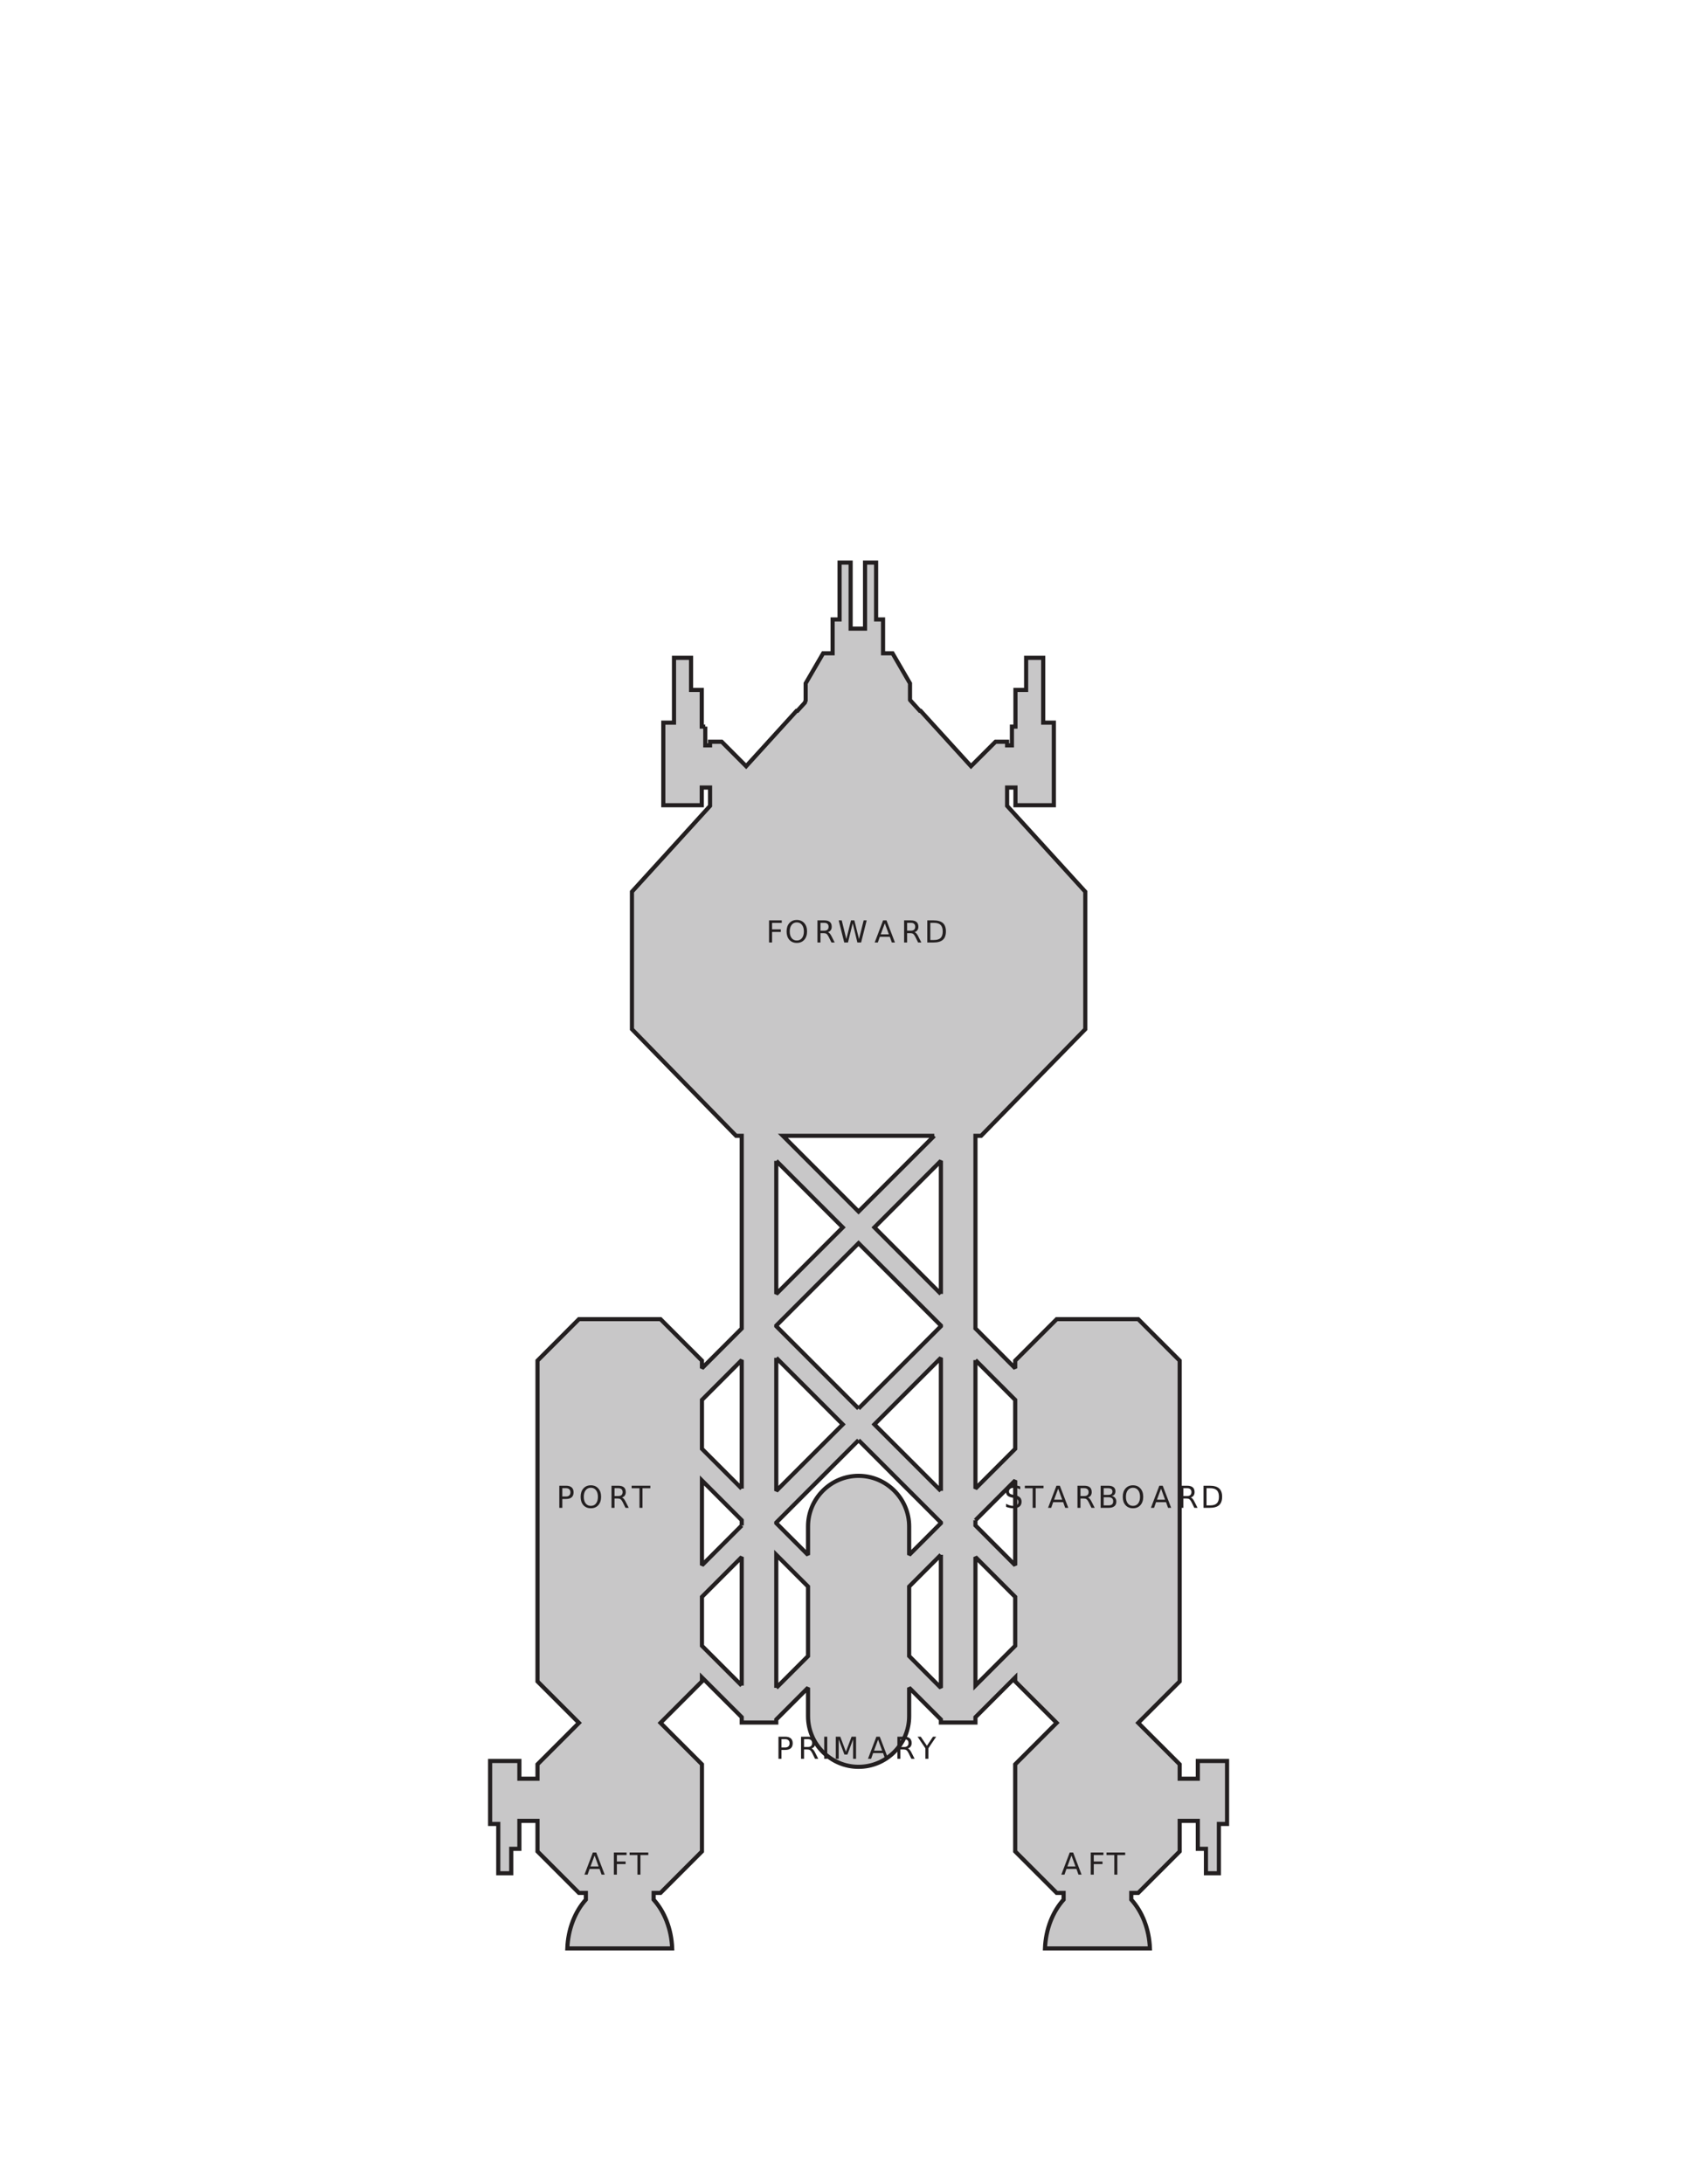 <svg xmlns="http://www.w3.org/2000/svg" xmlns:xlink="http://www.w3.org/1999/xlink" width="612pt" height="792pt" viewBox="0 0 612 792" version="1.1">

<defs>
<g>
<symbol overflow="visible" id="glyph10-1">
<path style="stroke:none;" d="M 1.078 -8.016 L 5.688 -8.016 L 5.688 -7.109 L 2.172 -7.109 L 2.172 -4.75 L 5.344 -4.75 L 5.344 -3.828 L 2.172 -3.828 L 2.172 0 L 1.078 0 L 1.078 -8.016 Z M 1.078 -8.016 "/>
</symbol>
<symbol overflow="visible" id="glyph10-2">
<path style="stroke:none;" d="M 4.328 -7.281 C 3.547 -7.281 2.922 -6.984 2.453 -6.391 C 1.992 -5.805 1.766 -5.008 1.766 -4 C 1.766 -2.988 1.992 -2.188 2.453 -1.594 C 2.922 -1.008 3.547 -0.719 4.328 -0.719 C 5.117 -0.719 5.742 -1.008 6.203 -1.594 C 6.66 -2.188 6.891 -2.988 6.891 -4 C 6.891 -5.008 6.66 -5.805 6.203 -6.391 C 5.742 -6.984 5.117 -7.281 4.328 -7.281 Z M 4.328 -8.172 C 5.453 -8.172 6.352 -7.789 7.031 -7.031 C 7.707 -6.281 8.047 -5.27 8.047 -4 C 8.047 -2.738 7.707 -1.727 7.031 -0.969 C 6.352 -0.219 5.453 0.156 4.328 0.156 C 3.203 0.156 2.301 -0.219 1.625 -0.969 C 0.957 -1.719 0.625 -2.727 0.625 -4 C 0.625 -5.27 0.957 -6.281 1.625 -7.031 C 2.301 -7.789 3.203 -8.172 4.328 -8.172 Z M 4.328 -8.172 "/>
</symbol>
<symbol overflow="visible" id="glyph10-3">
<path style="stroke:none;" d="M 4.875 -3.766 C 5.113 -3.68 5.344 -3.508 5.562 -3.25 C 5.781 -3 6 -2.645 6.219 -2.188 L 7.328 0 L 6.156 0 L 5.141 -2.062 C 4.867 -2.594 4.609 -2.945 4.359 -3.125 C 4.109 -3.301 3.77 -3.391 3.344 -3.391 L 2.172 -3.391 L 2.172 0 L 1.078 0 L 1.078 -8.016 L 3.531 -8.016 C 4.445 -8.016 5.129 -7.82 5.578 -7.438 C 6.023 -7.062 6.25 -6.484 6.25 -5.703 C 6.25 -5.203 6.129 -4.785 5.891 -4.453 C 5.66 -4.117 5.32 -3.891 4.875 -3.766 Z M 2.172 -7.125 L 2.172 -4.281 L 3.531 -4.281 C 4.051 -4.281 4.441 -4.398 4.703 -4.641 C 4.973 -4.879 5.109 -5.234 5.109 -5.703 C 5.109 -6.172 4.973 -6.523 4.703 -6.766 C 4.441 -7.004 4.051 -7.125 3.531 -7.125 L 2.172 -7.125 Z M 2.172 -7.125 "/>
</symbol>
<symbol overflow="visible" id="glyph10-4">
<path style="stroke:none;" d="M 0.359 -8.016 L 1.469 -8.016 L 3.141 -1.234 L 4.828 -8.016 L 6.047 -8.016 L 7.734 -1.234 L 9.422 -8.016 L 10.516 -8.016 L 8.5 0 L 7.141 0 L 5.453 -6.969 L 3.734 0 L 2.375 0 L 0.359 -8.016 Z M 0.359 -8.016 "/>
</symbol>
<symbol overflow="visible" id="glyph10-5">
<path style="stroke:none;" d="M 3.766 -6.953 L 2.281 -2.953 L 5.234 -2.953 L 3.766 -6.953 Z M 3.141 -8.016 L 4.375 -8.016 L 7.438 0 L 6.312 0 L 5.578 -2.062 L 1.953 -2.062 L 1.234 0 L 0.094 0 L 3.141 -8.016 Z M 3.141 -8.016 "/>
</symbol>
<symbol overflow="visible" id="glyph10-6">
<path style="stroke:none;" d="M 2.172 -7.125 L 2.172 -0.891 L 3.469 -0.891 C 4.582 -0.891 5.395 -1.141 5.906 -1.641 C 6.414 -2.141 6.672 -2.93 6.672 -4.016 C 6.672 -5.086 6.414 -5.875 5.906 -6.375 C 5.395 -6.875 4.582 -7.125 3.469 -7.125 L 2.172 -7.125 Z M 1.078 -8.016 L 3.312 -8.016 C 4.863 -8.016 6.004 -7.691 6.734 -7.047 C 7.461 -6.398 7.828 -5.391 7.828 -4.016 C 7.828 -2.629 7.457 -1.613 6.719 -0.969 C 5.988 -0.32 4.852 0 3.312 0 L 1.078 0 L 1.078 -8.016 Z M 1.078 -8.016 "/>
</symbol>
<symbol overflow="visible" id="glyph10-7">
<path style="stroke:none;" d="M -0.031 -8.016 L 6.75 -8.016 L 6.75 -7.109 L 3.906 -7.109 L 3.906 0 L 2.812 0 L 2.812 -7.109 L -0.031 -7.109 L -0.031 -8.016 Z M -0.031 -8.016 "/>
</symbol>
<symbol overflow="visible" id="glyph10-8">
<path style="stroke:none;" d="M 2.172 -7.125 L 2.172 -4.109 L 3.531 -4.109 C 4.031 -4.109 4.414 -4.238 4.688 -4.5 C 4.969 -4.77 5.109 -5.145 5.109 -5.625 C 5.109 -6.102 4.969 -6.473 4.688 -6.734 C 4.414 -6.992 4.031 -7.125 3.531 -7.125 L 2.172 -7.125 Z M 1.078 -8.016 L 3.531 -8.016 C 4.426 -8.016 5.102 -7.812 5.562 -7.406 C 6.02 -7 6.25 -6.406 6.25 -5.625 C 6.25 -4.832 6.02 -4.234 5.562 -3.828 C 5.102 -3.422 4.426 -3.219 3.531 -3.219 L 2.172 -3.219 L 2.172 0 L 1.078 0 L 1.078 -8.016 Z M 1.078 -8.016 "/>
</symbol>
<symbol overflow="visible" id="glyph10-9">
<path style="stroke:none;" d="M 1.078 -8.016 L 2.172 -8.016 L 2.172 0 L 1.078 0 L 1.078 -8.016 Z M 1.078 -8.016 "/>
</symbol>
<symbol overflow="visible" id="glyph10-10">
<path style="stroke:none;" d="M 1.078 -8.016 L 2.703 -8.016 L 4.75 -2.562 L 6.797 -8.016 L 8.422 -8.016 L 8.422 0 L 7.359 0 L 7.359 -7.047 L 5.297 -1.547 L 4.203 -1.547 L 2.125 -7.047 L 2.125 0 L 1.078 0 L 1.078 -8.016 Z M 1.078 -8.016 "/>
</symbol>
<symbol overflow="visible" id="glyph10-11">
<path style="stroke:none;" d="M -0.016 -8.016 L 1.141 -8.016 L 3.375 -4.719 L 5.578 -8.016 L 6.734 -8.016 L 3.906 -3.812 L 3.906 0 L 2.812 0 L 2.812 -3.812 L -0.016 -8.016 Z M -0.016 -8.016 "/>
</symbol>
<symbol overflow="visible" id="glyph10-21">
<path style="stroke:none;" d="M 5.891 -7.75 L 5.891 -6.703 C 5.473 -6.898 5.082 -7.047 4.719 -7.141 C 4.352 -7.234 4 -7.281 3.656 -7.281 C 3.07 -7.281 2.617 -7.164 2.297 -6.938 C 1.973 -6.707 1.812 -6.383 1.812 -5.969 C 1.812 -5.613 1.914 -5.344 2.125 -5.156 C 2.344 -4.977 2.75 -4.832 3.344 -4.719 L 4 -4.594 C 4.812 -4.438 5.41 -4.16 5.797 -3.766 C 6.18 -3.379 6.375 -2.863 6.375 -2.219 C 6.375 -1.438 6.113 -0.844 5.594 -0.438 C 5.07 -0.039 4.305 0.156 3.297 0.156 C 2.922 0.156 2.516 0.109 2.078 0.016 C 1.648 -0.066 1.207 -0.191 0.75 -0.359 L 0.75 -1.469 C 1.195 -1.219 1.629 -1.031 2.047 -0.906 C 2.473 -0.781 2.891 -0.719 3.297 -0.719 C 3.922 -0.719 4.398 -0.836 4.734 -1.078 C 5.066 -1.328 5.234 -1.676 5.234 -2.125 C 5.234 -2.52 5.113 -2.828 4.875 -3.047 C 4.633 -3.273 4.238 -3.445 3.688 -3.562 L 3.031 -3.688 C 2.219 -3.844 1.629 -4.094 1.266 -4.438 C 0.898 -4.781 0.719 -5.258 0.719 -5.875 C 0.719 -6.582 0.969 -7.141 1.469 -7.547 C 1.969 -7.961 2.66 -8.172 3.547 -8.172 C 3.922 -8.172 4.301 -8.133 4.688 -8.062 C 5.082 -7.988 5.484 -7.883 5.891 -7.75 Z M 5.891 -7.75 "/>
</symbol>
<symbol overflow="visible" id="glyph10-22">
<path style="stroke:none;" d="M 2.172 -3.828 L 2.172 -0.891 L 3.906 -0.891 C 4.488 -0.891 4.922 -1.008 5.203 -1.25 C 5.484 -1.488 5.625 -1.859 5.625 -2.359 C 5.625 -2.859 5.484 -3.227 5.203 -3.469 C 4.922 -3.707 4.488 -3.828 3.906 -3.828 L 2.172 -3.828 Z M 2.172 -7.125 L 2.172 -4.703 L 3.766 -4.703 C 4.297 -4.703 4.691 -4.801 4.953 -5 C 5.211 -5.207 5.344 -5.516 5.344 -5.922 C 5.344 -6.328 5.211 -6.629 4.953 -6.828 C 4.691 -7.023 4.297 -7.125 3.766 -7.125 L 2.172 -7.125 Z M 1.078 -8.016 L 3.844 -8.016 C 4.676 -8.016 5.316 -7.844 5.766 -7.5 C 6.211 -7.156 6.438 -6.664 6.438 -6.031 C 6.438 -5.539 6.32 -5.148 6.094 -4.859 C 5.863 -4.578 5.523 -4.398 5.078 -4.328 C 5.609 -4.211 6.02 -3.973 6.312 -3.609 C 6.613 -3.242 6.766 -2.789 6.766 -2.25 C 6.766 -1.531 6.52 -0.973 6.031 -0.578 C 5.551 -0.191 4.859 0 3.953 0 L 1.078 0 L 1.078 -8.016 Z M 1.078 -8.016 "/>
</symbol>
</g>
</defs>

<!-- Morgat Silhouette -->
<path style="fill-rule:evenodd;fill:rgb(78.433%,78.041%,78.138%);fill-opacity:1;stroke-width:1.5;stroke-linecap:butt;stroke-linejoin:miter;stroke:rgb(13.73%,12.16%,12.549%);stroke-opacity:1;stroke-miterlimit:2.613;" d="M 281.767 371.066 L 281.767 322.809 L 305.88 346.938 L 281.767 371.066 M 256.009 528.523 L 256.009 521.719 L 257.743 521.719 L 257.743 523.047 L 261.962 523.047 L 270.833 514.164 C 276.427 520.312 282.321 526.773 289.114 534.238 L 289.411 534.238 C 290.294 535.211 291.208 536.211 292.134 537.215 L 292.419 538.008 L 292.419 544.199 L 298.774 555.121 L 302.2 555.121 L 302.2 567.387 L 304.728 567.387 L 304.728 588 L 308.739 588 L 308.739 564.051 L 313.958 564.051 L 313.958 588 L 317.981 588 L 317.981 567.387 L 320.497 567.387 L 320.497 555.121 L 323.935 555.121 L 330.278 544.199 L 330.278 538.188 C 330.278 538.141 330.31 538.113 330.341 538.098 C 331.536 536.797 332.673 535.492 333.841 534.238 L 334.122 534.238 C 340.884 526.805 346.806 520.324 352.403 514.164 L 361.302 523.047 L 365.505 523.047 L 365.505 521.719 L 367.243 521.719 L 367.243 528.523 L 368.528 528.523 L 368.528 541.836 L 372.403 541.836 L 372.403 553.473 L 378.595 553.473 L 378.595 529.973 L 382.454 529.973 L 382.454 500.012 L 368.528 500.012 L 368.528 506.43 L 365.505 506.43 L 365.505 499.785 C 373.899 490.559 382.681 480.938 393.868 468.656 L 393.868 462.867 C 393.868 441.613 393.868 449.914 393.868 425.949 L 393.868 418.816 L 356.067 380.145 L 354.017 380.145 L 354.017 310.301 L 368.438 295.852 L 368.438 298.621 L 383.485 313.668 L 413.06 313.668 L 428.11 298.621 L 428.11 182.316 L 413.06 167.281 L 428.11 152.246 C 428.11 150.301 428.11 148.566 428.11 147.027 L 434.688 147.027 L 434.688 153.457 L 445.298 153.457 L 445.298 130.633 L 442.333 130.633 L 442.333 112.754 L 437.638 112.754 L 437.638 121.609 L 434.688 121.609 L 434.688 131.738 L 428.11 131.738 C 428.11 129.195 428.11 125.621 428.11 120.668 L 413.06 105.621 L 410.548 105.621 L 410.548 103.195 C 414.466 98.871 417.04 92.59 417.31 85.5 L 379.239 85.5 C 379.524 92.59 382.095 98.871 386.001 103.195 L 386.001 105.621 L 383.485 105.621 L 368.438 120.668 C 368.438 159.41 368.438 113.473 368.438 152.246 L 383.485 167.281 L 368.438 182.316 L 368.438 183.75 L 354.017 169.332 L 354.017 167.402 L 341.481 167.402 L 341.481 168.508 L 329.966 180.027 L 329.966 169.672 C 329.966 159.594 321.708 151.336 311.61 151.336 C 301.544 151.336 293.286 159.594 293.286 169.672 L 293.286 180.027 L 281.767 168.508 L 281.767 167.402 L 269.231 167.402 L 269.231 169.332 L 254.798 183.75 L 254.798 182.316 L 239.763 167.281 L 254.798 152.246 C 254.798 113.473 254.798 159.41 254.798 120.668 L 239.763 105.621 L 237.267 105.621 L 237.267 103.195 C 241.169 98.871 243.728 92.59 243.997 85.5 L 205.958 85.5 C 206.228 92.59 208.786 98.871 212.688 103.195 L 212.688 105.621 L 210.177 105.621 L 195.142 120.668 C 195.142 125.621 195.142 129.195 195.142 131.738 L 188.567 131.738 L 188.567 121.609 L 185.614 121.609 L 185.614 112.754 L 180.907 112.754 L 180.907 130.633 L 177.954 130.633 L 177.954 153.457 L 188.567 153.457 L 188.567 147.027 L 195.142 147.027 C 195.142 148.566 195.142 150.301 195.142 152.246 L 210.177 167.281 L 195.142 182.316 L 195.142 298.621 L 210.177 313.668 L 239.763 313.668 L 254.798 298.621 L 254.798 295.852 L 269.231 310.289 L 269.231 380.145 L 267.185 380.145 L 229.399 418.816 L 229.399 425.949 C 229.399 449.914 229.399 441.613 229.399 462.867 L 229.399 468.656 C 240.603 480.969 249.368 490.586 257.743 499.785 L 257.743 506.43 L 254.724 506.43 L 254.724 500.012 L 240.782 500.012 L 240.782 529.973 L 244.657 529.973 L 244.657 553.473 L 250.849 553.473 L 250.849 541.836 L 254.724 541.836 L 254.724 528.523 L 256.009 528.523 M 339.075 380.145 L 284.161 380.145 L 311.61 352.68 L 339.075 380.145 M 341.481 251.395 L 317.356 275.508 L 341.481 299.637 L 341.481 251.395 M 311.61 281.254 L 281.767 311.109 L 281.767 311.348 L 311.61 341.207 L 341.481 311.348 L 341.481 311.109 L 311.61 281.254 M 281.767 299.637 L 305.88 275.508 L 281.767 251.395 L 281.767 299.637 M 311.61 269.781 L 341.481 239.922 L 341.481 239.695 L 329.966 228.176 L 329.966 238.516 C 329.966 248.598 321.708 256.855 311.61 256.855 C 301.544 256.855 293.286 248.598 293.286 238.516 L 293.286 228.176 L 281.767 239.695 L 281.767 239.922 L 311.61 269.781 M 341.481 228.223 L 329.966 216.707 L 329.966 191.5 L 341.481 179.98 L 341.481 228.223 M 281.767 179.98 L 293.286 191.5 L 293.286 216.707 L 281.767 228.223 L 281.767 179.98 M 341.481 322.809 L 317.356 346.938 L 341.481 371.066 L 341.481 322.809 M 269.231 180.805 L 269.231 227.402 L 254.798 212.965 L 254.798 195.223 L 269.231 180.805 M 269.231 238.859 L 269.231 240.758 L 254.798 255.18 L 254.798 224.422 L 269.231 238.859 M 269.231 252.23 L 269.231 298.828 L 254.798 284.379 L 254.798 266.652 L 269.231 252.23 M 354.017 298.828 L 354.017 252.23 L 368.438 266.652 L 368.438 284.379 L 354.017 298.828 M 354.017 240.758 L 354.017 238.875 L 368.438 224.422 L 368.438 255.18 L 354.017 240.758 M 354.017 227.402 L 354.017 180.805 L 368.438 195.223 L 368.438 212.965 L 354.017 227.402 Z M 354.017 227.402 " transform="matrix(1,0,0,-1,-0.149,792)"/>

<!-- FORWARD -->
<g style="fill:rgb(13.73%,12.16%,12.549%);fill-opacity:1;">
  <use xlink:href="#glyph10-1" x="277.915" y="341.75"/>
  <use xlink:href="#glyph10-2" x="284.732" y="341.75"/>
  <use xlink:href="#glyph10-3" x="295.476" y="341.75"/>
  <use xlink:href="#glyph10-4" x="303.891" y="341.75"/>
  <use xlink:href="#glyph10-5" x="317.222" y="341.75"/>
  <use xlink:href="#glyph10-3" x="326.908" y="341.75"/>
  <use xlink:href="#glyph10-6" x="335.323" y="341.75"/>
</g>

<!-- PORT -->
<g style="fill:rgb(13.73%,12.16%,12.549%);fill-opacity:1;">
  <use xlink:href="#glyph10-8" x="201.826" y="546.75"/>
  <use xlink:href="#glyph10-2" x="210.016" y="546.75"/>
  <use xlink:href="#glyph10-3" x="220.76" y="546.75"/>
  <use xlink:href="#glyph10-7" x="229.175" y="546.75"/>
</g>

<!-- PRIMARY -->
<g style="fill:rgb(13.73%,12.16%,12.549%);fill-opacity:1;">
  <use xlink:href="#glyph10-8" x="281.326" y="637.75"/>
  <use xlink:href="#glyph10-3" x="289.516" y="637.75"/>
  <use xlink:href="#glyph10-9" x="297.931" y="637.75"/>
  <use xlink:href="#glyph10-10" x="302.128" y="637.75"/>
  <use xlink:href="#glyph10-5" x="314.784" y="637.75"/>
  <use xlink:href="#glyph10-3" x="324.47" y="637.75"/>
  <use xlink:href="#glyph10-11" x="332.885" y="637.75"/>
</g>

<!-- STARBOARD -->
<g style="fill:rgb(13.73%,12.16%,12.549%);fill-opacity:1;">
  <use xlink:href="#glyph10-21" x="364.227" y="546.75"/>
  <use xlink:href="#glyph10-7" x="371.809" y="546.75"/>
  <use xlink:href="#glyph10-5" x="380.112" y="546.75"/>
  <use xlink:href="#glyph10-3" x="389.798" y="546.75"/>
  <use xlink:href="#glyph10-22" x="398.213" y="546.75"/>
  <use xlink:href="#glyph10-2" x="406.684" y="546.75"/>
  <use xlink:href="#glyph10-5" x="417.428" y="546.75"/>
  <use xlink:href="#glyph10-3" x="427.114" y="546.75"/>
  <use xlink:href="#glyph10-6" x="435.529" y="546.75"/>
</g>

<!-- AFT -->
<g style="fill:rgb(13.73%,12.16%,12.549%);fill-opacity:1;">
  <use xlink:href="#glyph10-5" x="211.93" y="679.75"/>
  <use xlink:href="#glyph10-1" x="221.616" y="679.75"/>
  <use xlink:href="#glyph10-7" x="228.434" y="679.75"/>
</g>
<g style="fill:rgb(13.73%,12.16%,12.549%);fill-opacity:1;">
  <use xlink:href="#glyph10-5" x="384.93" y="679.75"/>
  <use xlink:href="#glyph10-1" x="394.616" y="679.75"/>
  <use xlink:href="#glyph10-7" x="401.434" y="679.75"/>
</g>

</svg>